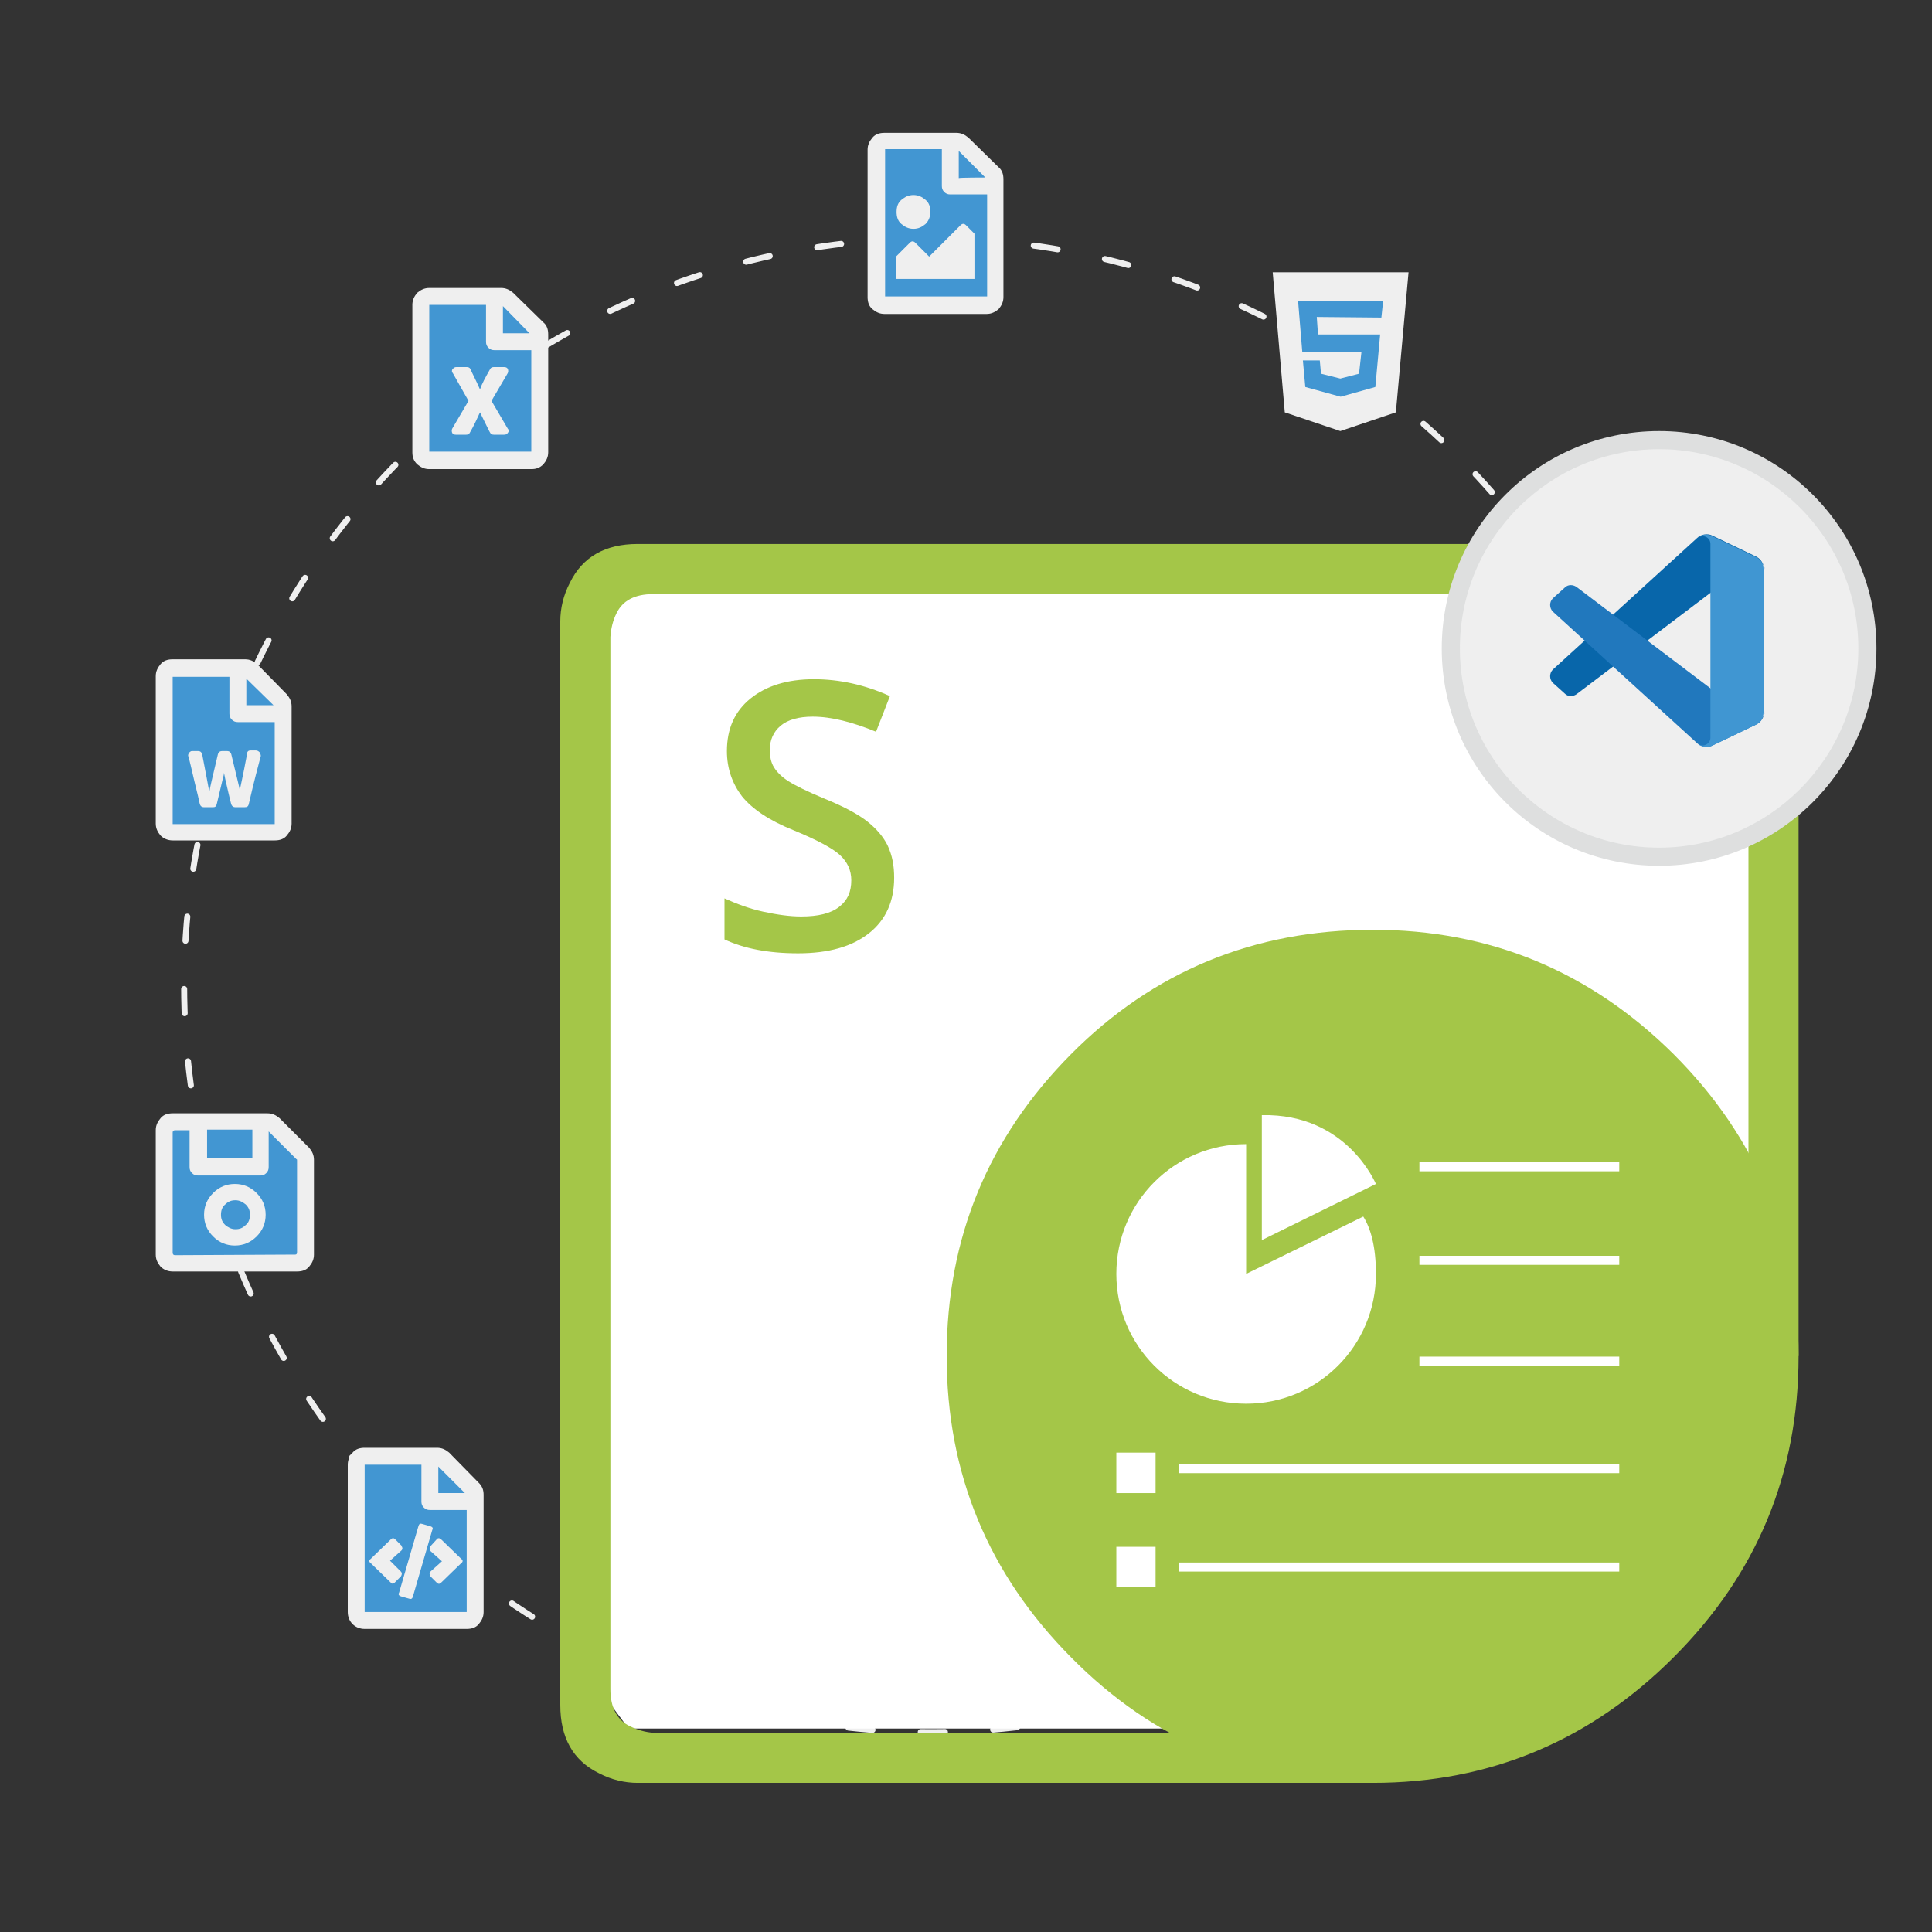 <?xml version="1.0" encoding="utf-8"?>
<!-- Generator: Adobe Illustrator 25.2.0, SVG Export Plug-In . SVG Version: 6.00 Build 0)  -->
<svg version="1.1" id="Layer_1" xmlns="http://www.w3.org/2000/svg" xmlns:xlink="http://www.w3.org/1999/xlink" x="0px" y="0px"
	 viewBox="0 0 320 320" style="enable-background:new 0 0 320 320;" xml:space="preserve">
<rect x="0" y="0" width="320" height="320" fill="#333333" stroke="none"/>
<style type="text/css">
	.st0{fill:none;stroke:#EFEFEF;stroke-linecap:round;stroke-linejoin:round;stroke-miterlimit:10;stroke-dasharray:4,8;}
	.st1{fill:#FFFFFF;}
	.st2{fill-rule:evenodd;clip-rule:evenodd;fill:#A4C648;}
	.st3{fill:#A4C648;}
	.st4{fill:#EFEFEF;}
	.st5{fill:#DEDFDF;}
	.st6{fill:#4296D2;}
	.st7{fill:#0866AA;}
	.st8{fill:#2178BD;}
	.st9{fill:#4096D2;}
	.st10{display:none;fill:#FFFFFF;}
</style>
<circle class="st0" cx="154.2" cy="163.2" r="123.7"/>
<g id="NET_1_">
	<polygon class="st1" points="290.2,100.5 283.5,96.2 106.5,96.2 99.8,102.9 99.8,280.5 104.1,286.3 236.4,286.3 290.2,217.9 	"/>
	<path class="st2" d="M156.8,224.6c0-19.6,6.9-36.2,20.6-50c13.6-13.7,30.3-20.6,50-20.6c19.4,0,36,6.9,49.8,20.6
		c13.8,13.8,20.7,30.4,20.7,50c0,19.5-6.9,36.1-20.7,49.9c-13.8,13.8-30.4,20.8-49.8,20.8c-19.7,0-36.3-6.9-50-20.8
		C163.7,260.7,156.8,244.1,156.8,224.6"/>
	<path class="st2" d="M297.9,224.6h-8.3V105.5c0-3-1.1-5.1-3.3-6.1c-0.8-0.4-1.6-0.7-2.6-0.9l-1.2-0.1H108.2c-3.1,0-5.1,1.1-6.1,3.2
		c-0.6,1.2-0.9,2.5-1,3.9v174.3c0,3,1.1,5.1,3.2,6.1c1.2,0.6,2.5,1,3.9,1.1h115.6l3.6,8.3H105.6c-2.1,0-4.3-0.5-6.4-1.6
		c-4.3-2.1-6.4-5.9-6.4-11.3V102.9c0-2.1,0.5-4.3,1.6-6.4c2.1-4.3,5.9-6.4,11.2-6.4h179.5l2,0.2c1.6,0.2,3.1,0.7,4.4,1.4
		c4.3,2.1,6.4,5.9,6.4,11.2V224.6z"/>
	<g>
		<path class="st3" d="M148.1,145.4c0,3.9-1.4,7-4.2,9.2c-2.8,2.2-6.7,3.3-11.7,3.3c-5,0-9-0.8-12.2-2.3v-6.8c2,0.9,4.1,1.7,6.4,2.2
			c2.3,0.5,4.4,0.8,6.3,0.8c2.8,0,4.9-0.5,6.3-1.6s2-2.5,2-4.4c0-1.6-0.6-3-1.9-4.2c-1.2-1.1-3.8-2.5-7.7-4.1
			c-4-1.6-6.8-3.5-8.5-5.6c-1.6-2.1-2.5-4.6-2.5-7.5c0-3.7,1.3-6.6,3.9-8.7c2.6-2.1,6.1-3.2,10.5-3.2c4.2,0,8.4,0.9,12.6,2.8
			l-2.3,5.9c-3.9-1.6-7.4-2.5-10.5-2.5c-2.3,0-4.1,0.5-5.3,1.5c-1.2,1-1.8,2.4-1.8,4c0,1.1,0.2,2.1,0.7,2.9c0.5,0.8,1.3,1.6,2.4,2.3
			c1.1,0.7,3.1,1.7,6,2.9c3.2,1.3,5.6,2.6,7.1,3.8c1.5,1.2,2.6,2.5,3.3,3.9C147.8,141.7,148.1,143.4,148.1,145.4z"/>
	</g>
	<g id="Symbol">
		<path class="st1" d="M227.9,211c0,11.9-9.6,21.5-21.5,21.5s-21.5-9.6-21.5-21.5c0-11.9,9.6-21.5,21.5-21.5c0.9,0,0,0,0,0V211
			c0,0,0,0,19.4-9.5C227,203.4,227.9,206.4,227.9,211z"/>
		<path class="st1" d="M209,184.7v20.7l18.9-9.3C227.9,196.2,223.2,184.4,209,184.7z"/>
		<rect x="235.1" y="192.5" class="st1" width="33.1" height="1.5"/>
		<rect x="235.1" y="208" class="st1" width="33.1" height="1.5"/>
		<rect x="235.1" y="224.7" class="st1" width="33.1" height="1.5"/>
		<rect x="195.3" y="242.5" class="st1" width="72.9" height="1.5"/>
		<rect x="195.3" y="258.8" class="st1" width="72.9" height="1.5"/>
		<rect x="184.9" y="240.6" class="st1" width="6.5" height="6.7"/>
		<rect x="184.9" y="256.2" class="st1" width="6.5" height="6.7"/>
	</g>
</g>
<g>
	<path class="st4" d="M274.8,142c-19,0-34.5-15.5-34.5-34.5s15.5-34.5,34.5-34.5s34.5,15.5,34.5,34.5S293.9,142,274.8,142z"/>
	<path class="st5" d="M274.8,74.4c18.2,0,33,14.8,33,33s-14.8,33-33,33s-33-14.8-33-33S256.6,74.4,274.8,74.4 M274.8,71.4
		c-19.9,0-36,16.1-36,36s16.1,36,36,36s36-16.1,36-36S294.7,71.4,274.8,71.4L274.8,71.4z"/>
</g>
<g>
	<g>
		<polygon class="st6" points="212.9,47.1 231.2,48.2 229.8,65.2 222.6,70.2 215.4,66.7 		"/>
		<polygon class="st6" points="159.3,50.4 163.4,50.4 164.8,47.1 165.4,27.7 158.8,23.9 146.3,23.9 145.3,38.1 145.8,50 		"/>
		<polygon class="st6" points="89,54.9 82.1,48.7 70.4,49.1 69.9,74.9 70.7,75.8 89,75.8 		"/>
		<polygon class="st6" points="46.5,116.5 40.3,110.3 28.1,110.3 28.1,137.2 46.5,137.6 		"/>
		<polygon class="st6" points="51,191.1 44.9,185.6 28.7,185.3 27.2,187.1 27.2,208.7 50.5,209.1 		"/>
		<polygon class="st6" points="78.8,247.1 72.8,241.1 58.4,240.7 59,268 77.7,268 		"/>
	</g>
	<g>
		<g>
			<path class="st4" d="M210.8,45.1h22.5l-2.1,23.2l-9.2,3.1l-9.2-3.1L210.8,45.1z M228.8,52.6l0.3-2.8H215l0.7,8.5h9.8l-0.4,3.6
				l-3.1,0.8l-3.2-0.8l-0.2-2.2h-2.8l0.4,4.4l5.8,1.6h0.1l5.7-1.6l0.8-8.7h-10.3l-0.2-2.9L228.8,52.6L228.8,52.6z"/>
		</g>
		<g>
			<path class="st4" d="M165.4,27.7c0.6,0.5,0.8,1.2,0.8,2v19.5c0,0.8-0.3,1.4-0.8,2c-0.6,0.5-1.2,0.8-2,0.8h-16.9
				c-0.8,0-1.4-0.3-2-0.8c-0.6-0.5-0.8-1.2-0.8-2V24.8c0-0.8,0.3-1.4,0.8-2s1.2-0.8,2-0.8h11.9c0.8,0,1.4,0.3,2,0.8L165.4,27.7z
				 M146.6,49.1h16.9V32.2h-6.1c-0.4,0-0.7-0.1-1-0.4c-0.3-0.3-0.4-0.6-0.4-1v-6.1h-9.4L146.6,49.1
				C146.6,49.1,146.6,49.1,146.6,49.1z M149.3,33.1c0.6-0.5,1.2-0.8,2-0.8s1.4,0.3,2,0.8s0.8,1.2,0.8,2c0,0.8-0.3,1.5-0.8,2
				c-0.6,0.5-1.2,0.8-2,0.8s-1.4-0.3-2-0.8c-0.6-0.5-0.8-1.2-0.8-2S148.7,33.6,149.3,33.1z M148.4,46.3v-3.8l2.3-2.3
				c0.3-0.3,0.6-0.3,0.9,0l2.3,2.3l5.2-5.2c0.3-0.3,0.6-0.3,0.9,0l1.4,1.4v7.5H148.4z M163.2,29.4l-4.4-4.4v4.5
				C158.8,29.4,163.2,29.4,163.2,29.4z"/>
		</g>
		<g>
			<path class="st4" d="M90,53.4c0.6,0.5,0.8,1.2,0.8,2v19.5c0,0.8-0.3,1.4-0.8,2c-0.6,0.6-1.2,0.8-2,0.8H71.1c-0.8,0-1.4-0.3-2-0.8
				c-0.6-0.6-0.8-1.2-0.8-2V50.5c0-0.8,0.3-1.4,0.8-2c0.6-0.5,1.2-0.8,2-0.8H83c0.8,0,1.4,0.3,2,0.8L90,53.4z M71.1,74.8H88V58h-6.1
				c-0.4,0-0.7-0.1-1-0.4c-0.3-0.3-0.4-0.6-0.4-1v-6.1h-9.4V74.8z M83.5,60.8c0.3,0,0.5,0.1,0.6,0.3s0.1,0.5,0,0.7
				c-1.4,2.4-2.3,3.9-2.7,4.6l2.7,4.6c0.2,0.2,0.2,0.5,0,0.7C84,71.9,83.8,72,83.5,72h-1.7c-0.3,0-0.5-0.1-0.6-0.3
				c-0.1-0.1-0.6-1.2-1.7-3.4c-0.5,1.1-1,2.2-1.7,3.4c-0.1,0.2-0.3,0.3-0.6,0.3h-1.7c-0.3,0-0.5-0.1-0.6-0.3c-0.1-0.2-0.1-0.5,0-0.7
				l2.7-4.6L75,61.8c-0.2-0.2-0.2-0.5,0-0.7s0.3-0.3,0.6-0.3h1.7c0.3,0,0.5,0.1,0.6,0.3c0.3,0.7,0.9,1.8,1.6,3.4
				c0.3-0.9,0.9-2,1.7-3.4c0.1-0.2,0.3-0.3,0.6-0.3C81.8,60.8,83.5,60.8,83.5,60.8z M87.7,55.2l-4.4-4.5v4.5H87.7z"/>
		</g>
		<g>
			<path class="st4" d="M47.5,115c0.5,0.6,0.8,1.2,0.8,2v19.4c0,0.8-0.3,1.4-0.8,2s-1.2,0.8-2,0.8H28.6c-0.8,0-1.5-0.3-2-0.8
				c-0.5-0.6-0.8-1.2-0.8-2v-24.4c0-0.8,0.3-1.4,0.8-2c0.5-0.6,1.2-0.8,2-0.8h12c0.8,0,1.4,0.3,2,0.8L47.5,115z M28.6,136.5h16.9
				v-16.9h-6.1c-0.4,0-0.7-0.1-1-0.4c-0.3-0.3-0.4-0.6-0.4-1v-6.1h-9.4C28.6,112.1,28.6,136.5,28.6,136.5z M41.5,124.3h0.9
				c0.2,0,0.4,0.1,0.6,0.3c0.1,0.2,0.2,0.4,0.2,0.6c-0.4,1.5-1.1,4.1-2,8c-0.1,0.4-0.3,0.5-0.7,0.5H39c-0.4,0-0.6-0.2-0.7-0.5
				c-0.3-1.1-0.6-2.5-1-4.2l-0.2-1c0,0.3-0.1,0.6-0.2,1l-1,4.2c-0.1,0.4-0.3,0.5-0.6,0.5h-1.5c-0.4,0-0.6-0.2-0.7-0.5
				c-0.1-0.5-0.4-1.8-0.9-3.8c-0.5-2.1-0.8-3.5-1-4.1c-0.1-0.2,0-0.4,0.1-0.6c0.2-0.2,0.3-0.3,0.5-0.3h1c0.4,0,0.6,0.2,0.7,0.6
				c0.7,3.7,1.1,5.7,1.1,5.8c0,0,0,0.1,0.1,0.2c0-0.2,0.5-2.3,1.4-6.1c0.1-0.3,0.3-0.5,0.7-0.5h0.8c0.4,0,0.6,0.2,0.7,0.5
				c0.9,3.8,1.4,5.7,1.4,5.9c0,0,0,0.1,0,0.2c0-0.2,0.5-2.2,1.2-6C40.9,124.5,41.1,124.3,41.5,124.3z M45.3,116.8l-4.5-4.4v4.4H45.3
				z"/>
		</g>
		<g>
			<path class="st4" d="M51.2,190.1c0.5,0.6,0.8,1.2,0.8,2v15.7c0,0.8-0.3,1.4-0.8,2c-0.5,0.6-1.2,0.8-2,0.8H28.6
				c-0.8,0-1.5-0.3-2-0.8c-0.5-0.6-0.8-1.2-0.8-2v-20.6c0-0.8,0.3-1.4,0.8-2s1.2-0.8,2-0.8h15.7c0.8,0,1.4,0.3,2,0.8L51.2,190.1z
				 M48.9,207.8c0.2,0,0.3-0.1,0.3-0.4v-15.2c0-0.1,0-0.2-0.1-0.2l-4.6-4.6v5.9c0,0.4-0.1,0.7-0.4,1c-0.3,0.3-0.6,0.4-1,0.4H32.8
				c-0.4,0-0.7-0.1-1-0.4c-0.3-0.3-0.4-0.6-0.4-1v-6.1H29c-0.2,0-0.4,0.1-0.4,0.4v19.9c0,0.2,0.1,0.4,0.4,0.4L48.9,207.8L48.9,207.8
				z M35.3,197.6c1-1,2.2-1.5,3.6-1.5s2.6,0.5,3.6,1.5c1,1,1.5,2.2,1.5,3.6s-0.5,2.6-1.5,3.6c-1,1-2.2,1.5-3.6,1.5s-2.6-0.5-3.6-1.5
				c-1-1-1.5-2.2-1.5-3.6S34.3,198.6,35.3,197.6z M41.8,187.1h-7.5v4.7h7.5V187.1z M37.3,202.9c0.5,0.4,1,0.7,1.7,0.7
				c0.7,0,1.2-0.2,1.7-0.7c0.5-0.4,0.7-1,0.7-1.7c0-0.7-0.2-1.2-0.7-1.7c-0.5-0.4-1-0.7-1.7-0.7c-0.7,0-1.2,0.2-1.7,0.7
				c-0.5,0.4-0.7,1-0.7,1.7C36.6,201.9,36.8,202.4,37.3,202.9z"/>
		</g>
		<g>
			<path class="st4" d="M79.3,245.6c0.6,0.6,0.8,1.2,0.8,2V267c0,0.8-0.3,1.4-0.8,2s-1.2,0.8-2,0.8H60.4c-0.8,0-1.5-0.3-2-0.8
				c-0.5-0.5-0.8-1.2-0.8-2v-24.4c0-0.8,0.3-1.4,0.8-2c0.5-0.6,1.2-0.8,2-0.8h12c0.8,0,1.4,0.3,2,0.8L79.3,245.6z M77.3,267v-16.9
				h-6.1c-0.4,0-0.7-0.1-1-0.4c-0.3-0.3-0.4-0.6-0.4-1v-6.1h-9.4V267H77.3z M66.4,260.3c0.2,0.2,0.2,0.5,0,0.8l-1,1
				c-0.1,0.1-0.2,0.2-0.4,0.2c-0.1,0-0.2-0.1-0.3-0.2l-3.3-3.2c-0.3-0.2-0.3-0.5,0-0.7l3.3-3.2c0.3-0.3,0.5-0.3,0.8,0l1,1v0.1
				c0.2,0.2,0.2,0.5,0,0.7l-1.9,1.7L66.4,260.3z M69.9,252.4l1.4,0.4c0.3,0.1,0.5,0.3,0.3,0.6l-3.2,11c-0.1,0.4-0.3,0.5-0.6,0.4
				l-1.4-0.4c-0.3-0.1-0.5-0.3-0.3-0.6l3.2-11C69.4,252.4,69.6,252.3,69.9,252.4z M71.3,256.9c-0.2-0.2-0.2-0.5,0-0.8l1-1.1
				c0.2-0.3,0.5-0.3,0.8,0l3.3,3.2c0.3,0.2,0.3,0.5,0,0.7l-3.3,3.2c-0.3,0.3-0.5,0.3-0.8,0l-1-1V261c-0.2-0.2-0.2-0.5,0-0.7l1.9-1.7
				L71.3,256.9z M72.6,242.9v4.4h4.4L72.6,242.9z"/>
		</g>
	</g>
</g>
<g>
	<path class="st7" d="M290.9,92.2l-7.3-3.5c-0.8-0.4-1.9-0.2-2.5,0.4l-23.9,21.8c-0.6,0.6-0.6,1.6,0,2.2l2,1.8
		c0.5,0.5,1.3,0.5,1.9,0.1l28.8-21.8c1-0.7,2.4,0,2.4,1.2v-0.1C292.1,93.4,291.7,92.6,290.9,92.2z"/>
	<g>
		<path class="st8" d="M290.9,120l-7.3,3.5c-0.8,0.4-1.9,0.2-2.5-0.4l-23.9-21.8c-0.6-0.6-0.6-1.6,0-2.2l2-1.8
			c0.5-0.5,1.3-0.5,1.9-0.1l28.8,21.8c1,0.7,2.4,0,2.4-1.2v0.1C292.1,118.9,291.7,119.6,290.9,120z"/>
	</g>
	<g>
		<path class="st9" d="M283.6,123.5c-0.8,0.4-1.9,0.2-2.5-0.4c0.8,0.8,2.2,0.2,2.2-0.9V90.1c0-1.2-1.4-1.7-2.2-0.9
			c0.7-0.7,1.7-0.8,2.5-0.4l7.3,3.5c0.8,0.4,1.2,1.1,1.2,2V118c0,0.8-0.5,1.6-1.2,2L283.6,123.5z"/>
	</g>
</g>
<g>
	<g>
		<g>
			<circle class="st10" cx="923.5" cy="-48.5" r="8.1"/>
		</g>
	</g>
</g>
</svg>
